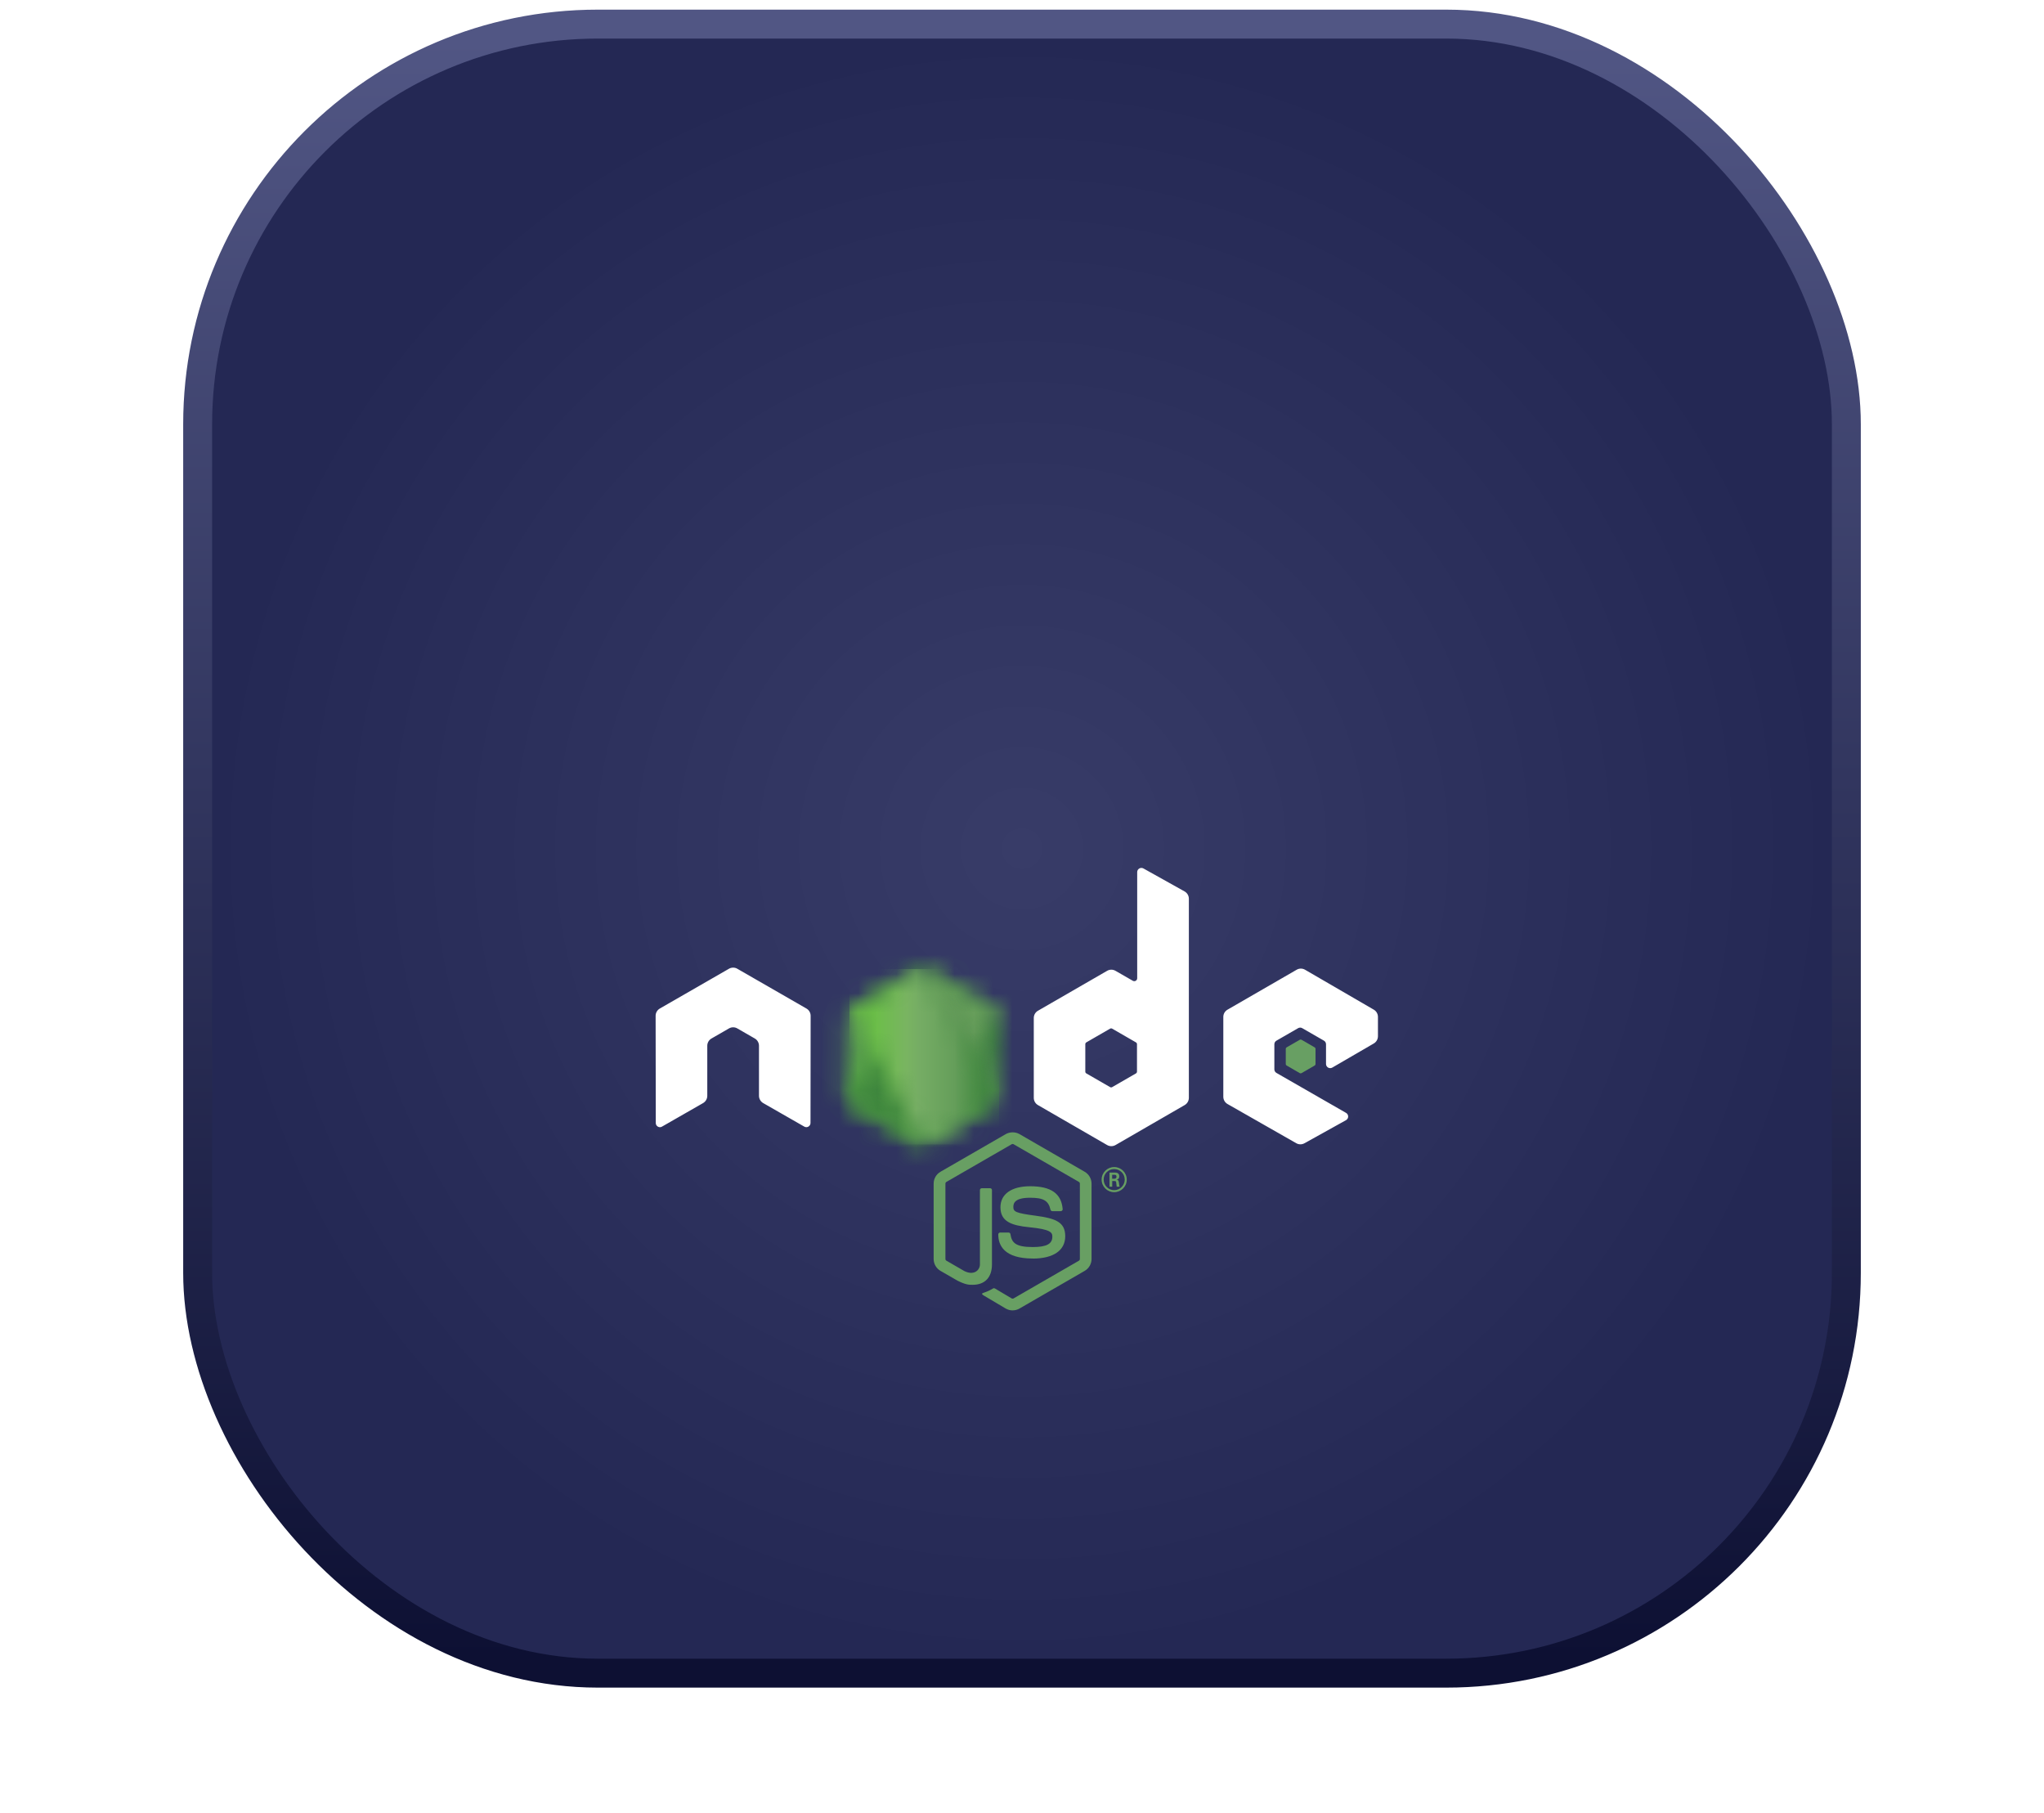 <svg width="106" height="94" viewBox="0 0 106 94" fill="none" xmlns="http://www.w3.org/2000/svg">
<rect x="10.25" y="1.25" width="85.5" height="85.5" rx="20.75" fill="url(#paint0_radial_1_479)" stroke="url(#paint1_linear_1_479)" stroke-width="1.5"/>
<g filter="url(#filter0_ddd_1_479)">
<path d="M52.514 55.942C52.391 55.942 52.268 55.909 52.159 55.847L51.03 55.178C50.861 55.084 50.944 55.051 50.999 55.032C51.224 54.953 51.27 54.935 51.51 54.799C51.535 54.784 51.568 54.789 51.594 54.804L52.462 55.319C52.493 55.336 52.537 55.336 52.566 55.319L55.949 53.367C55.981 53.349 56.001 53.312 56.001 53.275V49.372C56.001 49.333 55.981 49.298 55.949 49.279L52.567 47.328C52.536 47.309 52.494 47.309 52.463 47.328L49.082 49.279C49.049 49.297 49.029 49.334 49.029 49.371V53.274C49.029 53.312 49.049 53.347 49.081 53.365L50.007 53.9C50.51 54.152 50.818 53.855 50.818 53.557V49.704C50.818 49.649 50.861 49.607 50.916 49.607H51.344C51.398 49.607 51.442 49.649 51.442 49.704V53.559C51.442 54.23 51.076 54.615 50.44 54.615C50.245 54.615 50.09 54.615 49.66 54.403L48.773 53.892C48.553 53.765 48.418 53.528 48.418 53.274V49.371C48.418 49.117 48.553 48.88 48.773 48.754L52.159 46.801C52.373 46.68 52.658 46.68 52.87 46.801L56.252 48.755C56.471 48.881 56.607 49.118 56.607 49.372V53.275C56.607 53.528 56.471 53.765 56.252 53.892L52.87 55.845C52.762 55.908 52.639 55.94 52.514 55.94" fill="#689F63"/>
<path d="M53.56 53.252C52.08 53.252 51.769 52.572 51.769 52.002C51.769 51.948 51.813 51.905 51.867 51.905H52.304C52.352 51.905 52.393 51.94 52.401 51.988C52.467 52.433 52.663 52.657 53.558 52.657C54.271 52.657 54.574 52.496 54.574 52.118C54.574 51.901 54.488 51.739 53.38 51.63C52.454 51.539 51.882 51.335 51.882 50.594C51.882 49.911 52.457 49.505 53.422 49.505C54.505 49.505 55.042 49.881 55.109 50.689C55.112 50.717 55.102 50.744 55.083 50.764C55.065 50.784 55.038 50.796 55.011 50.796H54.572C54.526 50.796 54.486 50.763 54.477 50.719C54.371 50.251 54.115 50.101 53.42 50.101C52.642 50.101 52.551 50.372 52.551 50.575C52.551 50.822 52.658 50.894 53.708 51.033C54.748 51.171 55.242 51.365 55.242 52.096C55.242 52.833 54.627 53.255 53.555 53.255M57.675 49.116H57.789C57.882 49.116 57.9 49.05 57.9 49.012C57.9 48.912 57.831 48.912 57.793 48.912H57.676L57.675 49.116ZM57.537 48.795H57.789C57.875 48.795 58.044 48.795 58.044 48.989C58.044 49.123 57.958 49.151 57.906 49.168C58.007 49.175 58.014 49.241 58.028 49.334C58.034 49.392 58.045 49.493 58.066 49.527H57.911C57.906 49.493 57.883 49.307 57.883 49.297C57.873 49.255 57.858 49.235 57.806 49.235H57.679V49.528H57.537V48.795ZM57.235 49.16C57.235 49.463 57.48 49.708 57.78 49.708C58.083 49.708 58.328 49.458 58.328 49.16C58.328 48.856 58.08 48.614 57.779 48.614C57.483 48.614 57.234 48.852 57.234 49.159M58.433 49.161C58.433 49.52 58.139 49.813 57.781 49.813C57.425 49.813 57.129 49.524 57.129 49.161C57.129 48.792 57.432 48.509 57.781 48.509C58.133 48.509 58.432 48.793 58.432 49.161" fill="#689F63"/>
<path fill-rule="evenodd" clip-rule="evenodd" d="M42.039 40.668C42.039 40.512 41.957 40.369 41.822 40.291L38.236 38.228C38.175 38.192 38.107 38.173 38.039 38.171H38.002C37.933 38.173 37.865 38.192 37.803 38.228L34.217 40.291C34.083 40.369 34 40.512 34 40.668L34.008 46.226C34.008 46.303 34.048 46.375 34.115 46.413C34.181 46.454 34.264 46.454 34.331 46.413L36.463 45.192C36.597 45.112 36.679 44.971 36.679 44.816V42.22C36.679 42.065 36.762 41.922 36.896 41.845L37.804 41.322C37.871 41.283 37.945 41.264 38.02 41.264C38.094 41.264 38.17 41.283 38.236 41.322L39.143 41.844C39.277 41.921 39.36 42.065 39.36 42.219V44.816C39.36 44.97 39.443 45.112 39.577 45.192L41.708 46.412C41.775 46.452 41.858 46.452 41.925 46.412C41.99 46.374 42.032 46.302 42.032 46.225L42.039 40.668ZM58.963 43.562C58.963 43.6 58.943 43.636 58.909 43.655L57.677 44.365C57.644 44.385 57.602 44.385 57.569 44.365L56.337 43.655C56.303 43.636 56.283 43.6 56.283 43.562V42.139C56.283 42.1 56.303 42.065 56.336 42.045L57.568 41.334C57.601 41.315 57.643 41.315 57.677 41.334L58.909 42.045C58.943 42.065 58.963 42.1 58.963 42.139L58.963 43.562ZM59.296 33.027C59.229 32.99 59.147 32.991 59.081 33.03C59.015 33.069 58.974 33.14 58.974 33.217V38.721C58.974 38.775 58.945 38.825 58.898 38.852C58.852 38.879 58.794 38.879 58.747 38.852L57.848 38.335C57.714 38.257 57.55 38.257 57.415 38.335L53.828 40.405C53.693 40.482 53.611 40.626 53.611 40.78V44.922C53.611 45.077 53.693 45.219 53.828 45.297L57.415 47.369C57.549 47.446 57.714 47.446 57.849 47.369L61.436 45.296C61.57 45.218 61.653 45.076 61.653 44.921V34.597C61.653 34.44 61.568 34.296 61.431 34.219L59.296 33.027ZM71.244 42.102C71.377 42.024 71.459 41.882 71.459 41.727V40.724C71.459 40.569 71.377 40.426 71.243 40.349L67.678 38.279C67.544 38.201 67.379 38.201 67.244 38.279L63.657 40.35C63.522 40.428 63.44 40.57 63.44 40.725V44.865C63.44 45.021 63.524 45.165 63.659 45.242L67.223 47.274C67.354 47.349 67.515 47.35 67.648 47.276L69.804 46.078C69.871 46.04 69.915 45.968 69.915 45.89C69.915 45.812 69.873 45.739 69.805 45.701L66.197 43.63C66.129 43.592 66.087 43.52 66.087 43.443V42.144C66.087 42.066 66.128 41.995 66.196 41.956L67.319 41.309C67.385 41.27 67.468 41.27 67.534 41.309L68.658 41.956C68.725 41.994 68.766 42.066 68.766 42.143V43.165C68.766 43.242 68.808 43.314 68.875 43.353C68.942 43.391 69.025 43.391 69.092 43.352L71.244 42.102Z" fill="white"/>
<path fill-rule="evenodd" clip-rule="evenodd" d="M67.409 41.908C67.434 41.893 67.466 41.893 67.492 41.908L68.18 42.305C68.206 42.32 68.222 42.348 68.222 42.377V43.172C68.222 43.202 68.206 43.23 68.18 43.244L67.492 43.642C67.466 43.657 67.434 43.657 67.409 43.642L66.721 43.244C66.695 43.23 66.679 43.202 66.679 43.172V42.377C66.679 42.348 66.694 42.32 66.72 42.305L67.409 41.908Z" fill="#689F63"/>
<mask id="mask0_1_479" style="mask-type:luminance" maskUnits="userSpaceOnUse" x="43" y="38" width="9" height="10">
<path d="M47.609 38.299L44.042 40.358C43.908 40.435 43.826 40.578 43.826 40.731V44.853C43.826 45.006 43.908 45.149 44.042 45.226L47.61 47.286C47.743 47.363 47.907 47.363 48.041 47.286L51.608 45.226C51.741 45.149 51.823 45.006 51.823 44.853V40.731C51.823 40.578 51.741 40.435 51.607 40.358L48.04 38.299C47.973 38.261 47.899 38.242 47.824 38.242C47.75 38.242 47.675 38.261 47.608 38.299" fill="white"/>
</mask>
<g mask="url(#mask0_1_479)">
<path d="M55.428 40.008L45.375 35.081L40.221 45.596L50.273 50.523L55.428 40.008Z" fill="url(#paint2_linear_1_479)"/>
</g>
<mask id="mask1_1_479" style="mask-type:luminance" maskUnits="userSpaceOnUse" x="43" y="38" width="9" height="10">
<path d="M43.915 45.115C43.949 45.159 43.992 45.197 44.042 45.226L47.102 46.994L47.612 47.287C47.688 47.331 47.775 47.349 47.861 47.343C47.889 47.341 47.917 47.336 47.945 47.328L51.708 40.438C51.679 40.407 51.645 40.381 51.608 40.359L49.272 39.01L48.037 38.299C48.002 38.279 47.964 38.265 47.925 38.254L43.915 45.115Z" fill="white"/>
</mask>
<g mask="url(#mask1_1_479)">
<path d="M39.569 41.467L46.667 51.074L56.054 44.138L48.956 34.531L39.569 41.467Z" fill="url(#paint3_linear_1_479)"/>
</g>
<mask id="mask2_1_479" style="mask-type:luminance" maskUnits="userSpaceOnUse" x="44" y="38" width="8" height="10">
<path d="M47.782 38.245C47.722 38.251 47.663 38.269 47.609 38.3L44.052 40.353L47.888 47.34C47.941 47.332 47.994 47.315 48.041 47.287L51.609 45.226C51.719 45.163 51.794 45.054 51.817 44.932L47.907 38.252C47.878 38.246 47.849 38.243 47.819 38.243C47.808 38.243 47.796 38.244 47.784 38.245" fill="white"/>
</mask>
<g mask="url(#mask2_1_479)">
<path d="M44.052 38.243V47.34H51.815V38.243H44.052Z" fill="url(#paint4_linear_1_479)"/>
</g>
</g>
<defs>
<filter id="filter0_ddd_1_479" x="0" y="3" width="105.459" height="90.942" filterUnits="userSpaceOnUse" color-interpolation-filters="sRGB">
<feFlood flood-opacity="0" result="BackgroundImageFix"/>
<feColorMatrix in="SourceAlpha" type="matrix" values="0 0 0 0 0 0 0 0 0 0 0 0 0 0 0 0 0 0 127 0" result="hardAlpha"/>
<feOffset dy="4"/>
<feGaussianBlur stdDeviation="17"/>
<feComposite in2="hardAlpha" operator="out"/>
<feColorMatrix type="matrix" values="0 0 0 0 0.424 0 0 0 0 0.643 0 0 0 0 0.369 0 0 0 1 0"/>
<feBlend mode="normal" in2="BackgroundImageFix" result="effect1_dropShadow_1_479"/>
<feColorMatrix in="SourceAlpha" type="matrix" values="0 0 0 0 0 0 0 0 0 0 0 0 0 0 0 0 0 0 127 0" result="hardAlpha"/>
<feOffset dy="4"/>
<feGaussianBlur stdDeviation="17"/>
<feComposite in2="hardAlpha" operator="out"/>
<feColorMatrix type="matrix" values="0 0 0 0 0.424 0 0 0 0 0.643 0 0 0 0 0.369 0 0 0 1 0"/>
<feBlend mode="normal" in2="effect1_dropShadow_1_479" result="effect2_dropShadow_1_479"/>
<feColorMatrix in="SourceAlpha" type="matrix" values="0 0 0 0 0 0 0 0 0 0 0 0 0 0 0 0 0 0 127 0" result="hardAlpha"/>
<feOffset dy="4"/>
<feGaussianBlur stdDeviation="17"/>
<feComposite in2="hardAlpha" operator="out"/>
<feColorMatrix type="matrix" values="0 0 0 0 0.424 0 0 0 0 0.643 0 0 0 0 0.369 0 0 0 1 0"/>
<feBlend mode="normal" in2="effect2_dropShadow_1_479" result="effect3_dropShadow_1_479"/>
<feBlend mode="normal" in="SourceGraphic" in2="effect3_dropShadow_1_479" result="shape"/>
</filter>
<radialGradient id="paint0_radial_1_479" cx="0" cy="0" r="1" gradientUnits="userSpaceOnUse" gradientTransform="translate(53 44) rotate(90) scale(42)">
<stop stop-color="#383C68"/>
<stop offset="1" stop-color="#242854"/>
</radialGradient>
<linearGradient id="paint1_linear_1_479" x1="53" y1="2" x2="53" y2="86" gradientUnits="userSpaceOnUse">
<stop stop-color="#515684"/>
<stop offset="1" stop-color="#0D1033"/>
</linearGradient>
<linearGradient id="paint2_linear_1_479" x1="50.398" y1="37.537" x2="45.244" y2="48.051" gradientUnits="userSpaceOnUse">
<stop offset="0.3" stop-color="#3E863D"/>
<stop offset="0.5" stop-color="#55934F"/>
<stop offset="0.8" stop-color="#5AAD45"/>
</linearGradient>
<linearGradient id="paint3_linear_1_479" x1="43.161" y1="46.325" x2="52.548" y2="39.389" gradientUnits="userSpaceOnUse">
<stop offset="0.57" stop-color="#3E863D"/>
<stop offset="0.72" stop-color="#619857"/>
<stop offset="1" stop-color="#76AC64"/>
</linearGradient>
<linearGradient id="paint4_linear_1_479" x1="44.054" y1="42.792" x2="51.817" y2="42.792" gradientUnits="userSpaceOnUse">
<stop offset="0.16" stop-color="#6BBF47"/>
<stop offset="0.38" stop-color="#79B461"/>
<stop offset="0.47" stop-color="#75AC64"/>
<stop offset="0.7" stop-color="#659E5A"/>
<stop offset="0.9" stop-color="#3E863D"/>
</linearGradient>
</defs>
</svg>
